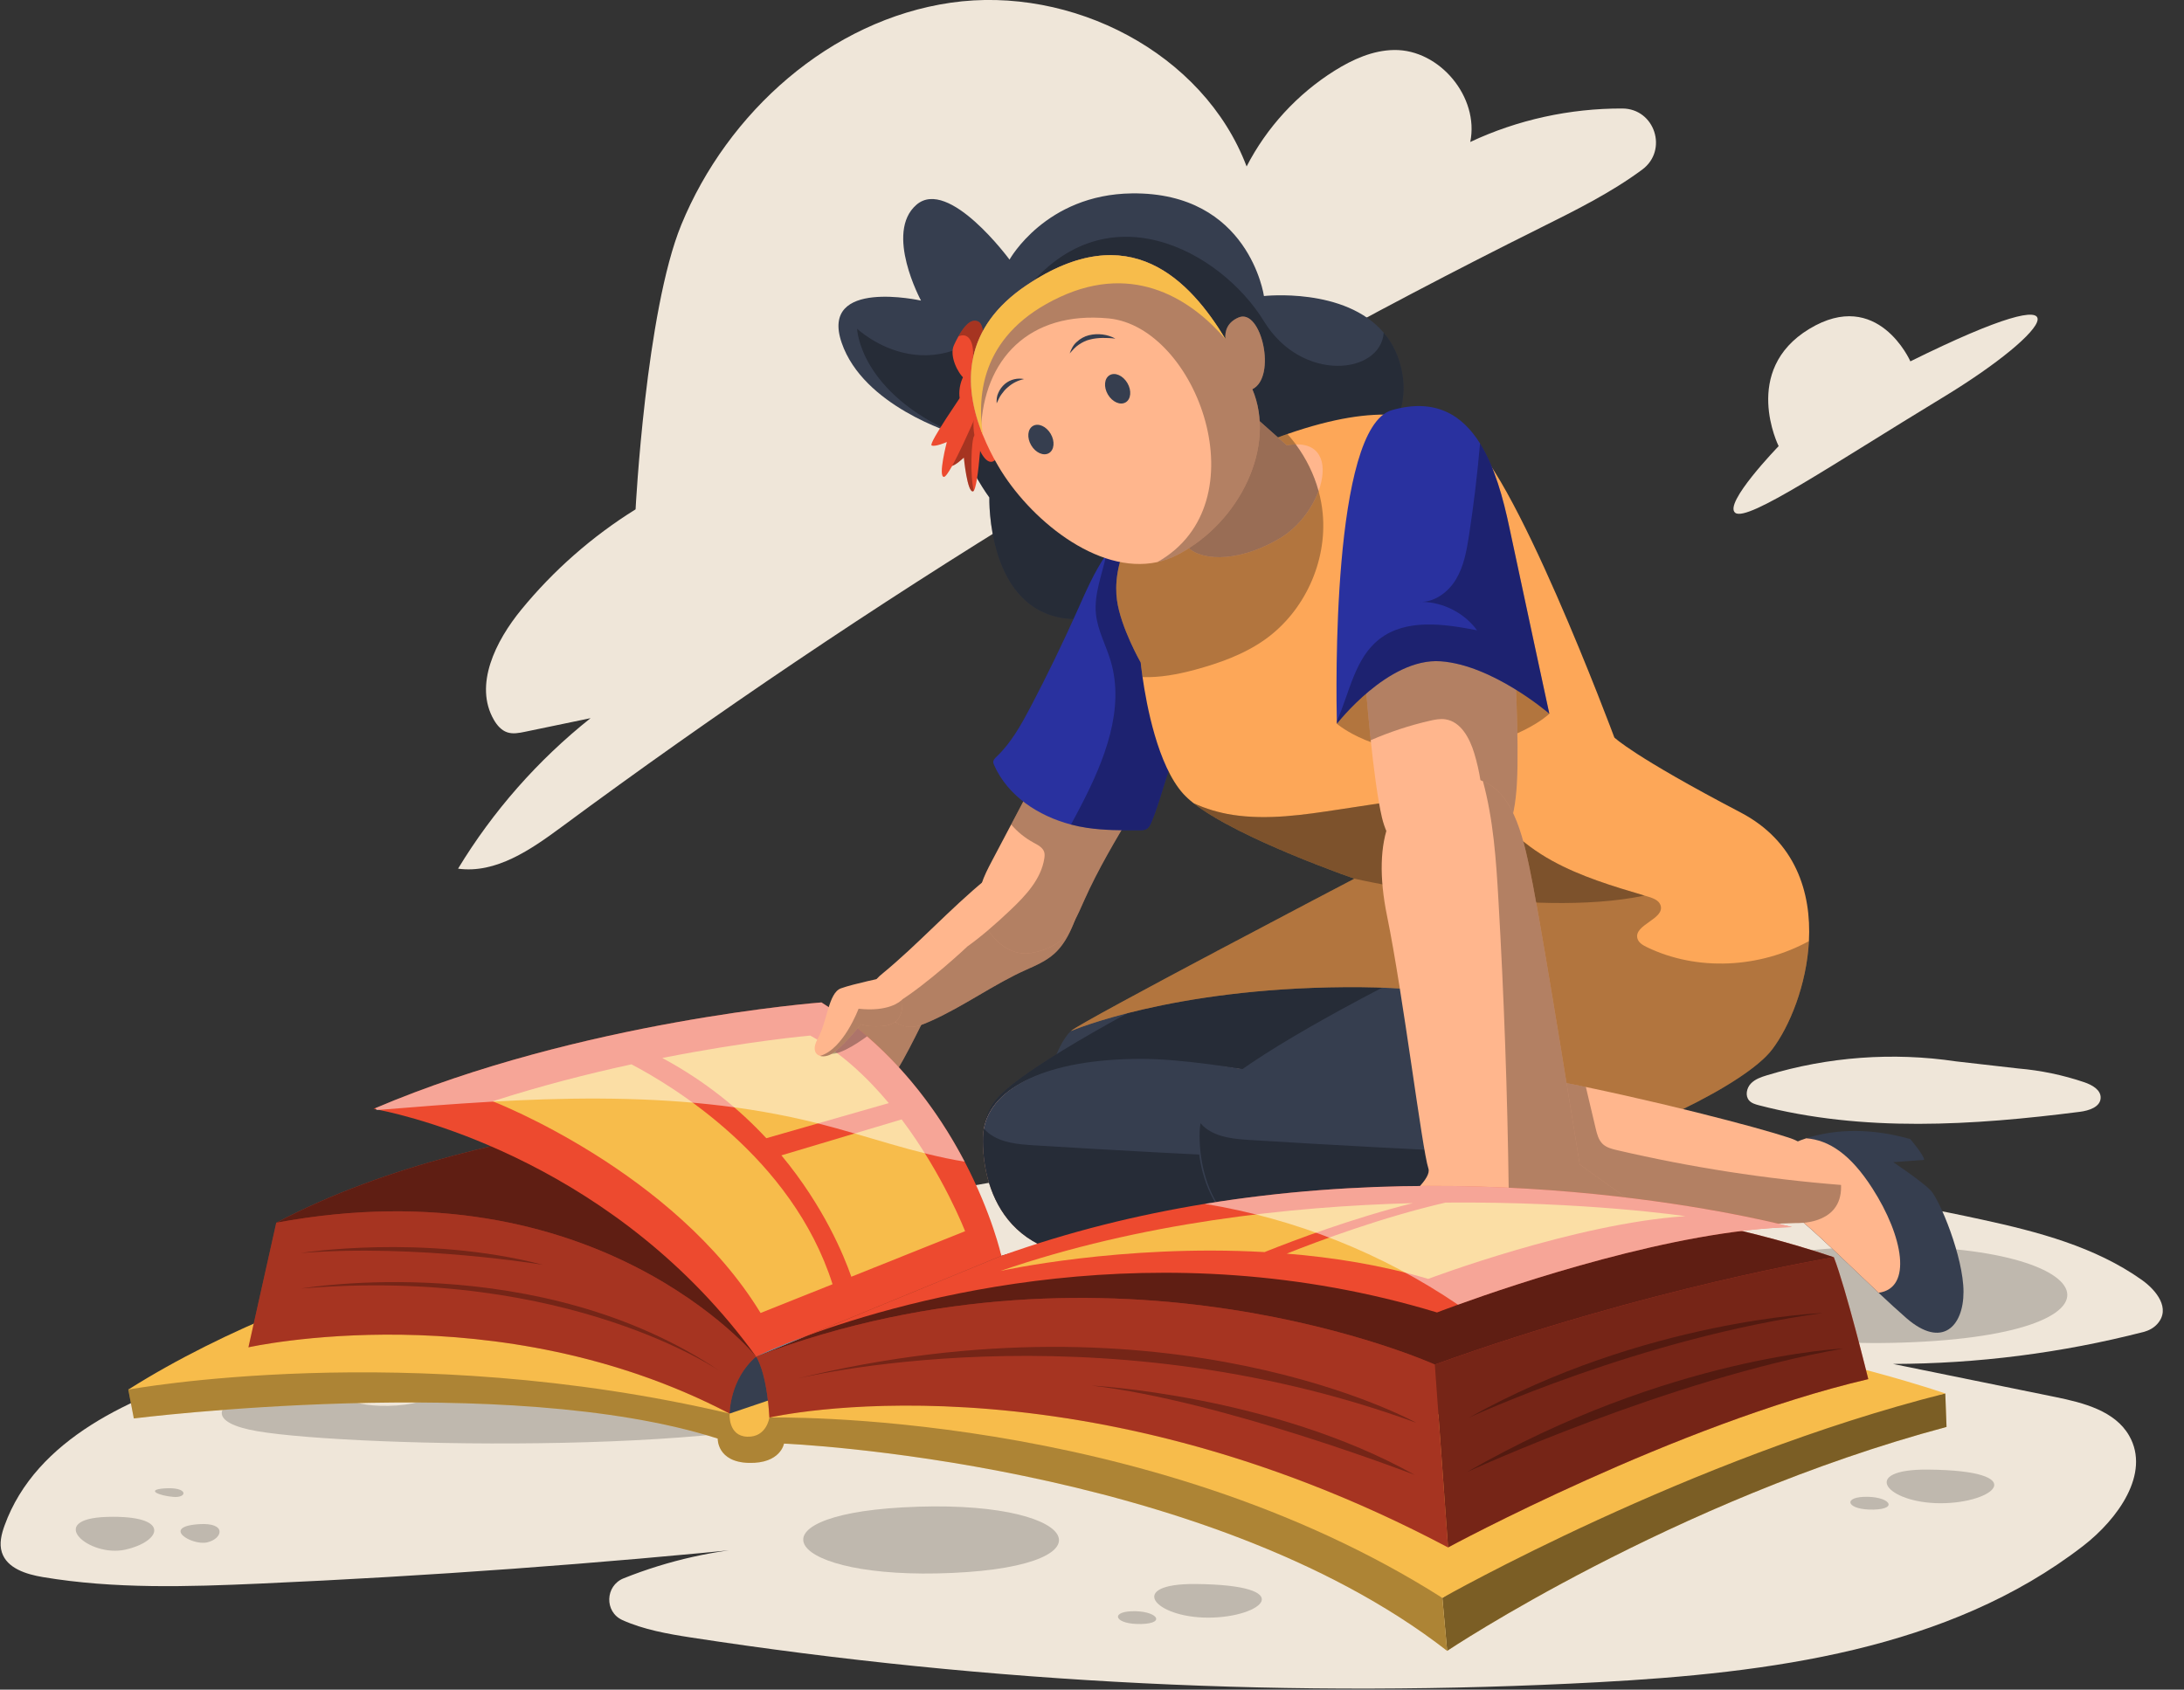 <svg width="367" height="284" viewBox="0 0 367 284" fill="none" xmlns="http://www.w3.org/2000/svg">
<rect x="0" y="0" width="367" height="284" fill="#333333" stroke="none"/>
<g clip-path="url(#clip0_1_4619)">
<path d="M298.885 74.988C298.885 74.988 289.484 84.691 291.607 86.207C293.73 87.724 307.982 78.02 326.479 66.8C344.976 55.581 352.253 45.271 321.021 60.736C321.021 60.736 315.562 48.303 304.04 55.278C292.517 62.252 298.885 74.988 298.885 74.988Z" fill="#EFE6D9"/>
<path d="M114.485 37.781C122.256 18.845 139.511 3.388 159.769 0.454C180.026 -2.479 202.244 8.832 209.481 27.978C212.854 21.416 218.024 15.789 224.278 11.873C227.303 9.98 230.695 8.453 234.262 8.403C241.933 8.295 248.6 16.348 247.063 23.864C255.02 20.119 263.822 18.211 272.614 18.237C278.078 18.253 280.351 25.253 275.961 28.507C270.727 32.386 264.682 35.385 258.819 38.305C201.217 66.996 146.125 100.726 94.38 138.984C89.213 142.805 83.34 146.876 76.973 146.007C82.822 136.348 90.4 127.738 99.239 120.71C95.56 121.474 91.881 122.238 88.201 123.003C87.214 123.208 86.169 123.41 85.215 123.082C84.236 122.746 83.517 121.901 82.998 121.006C79.595 115.139 83.29 107.735 87.586 102.487C93.01 95.861 99.531 90.134 106.803 85.611C106.803 85.611 108.523 52.307 114.485 37.781Z" fill="#EFE6D9"/>
<path d="M138.728 220.414C104.62 217.303 69.933 220.669 37.061 230.282C22.191 234.63 6.04 241.837 0.768 256.406C0.244 257.853 -0.156 259.447 0.311 260.914C1.17 263.613 4.413 264.612 7.207 265.08C19.234 267.098 31.522 266.712 43.706 266.171C72.054 264.913 100.367 262.849 128.599 259.985C120.445 260.446 112.37 262.251 104.789 265.289C101.68 266.535 101.54 270.935 104.594 272.309C108.118 273.895 112.175 274.628 116.035 275.221C166.468 282.977 217.704 285.502 268.655 282.743C297.246 281.195 327.385 277.36 350.041 259.851C355.839 255.371 361.421 247.69 357.791 241.326C355.398 237.131 350.101 235.775 345.368 234.81C336.278 232.958 327.188 231.105 318.098 229.253C332.285 229.221 346.468 227.411 360.208 223.874C361.081 223.649 361.902 223.212 362.506 222.542C364.847 219.948 362.335 216.848 359.9 215.122C352.036 209.545 342.449 207.039 333.029 204.988C302.001 198.234 270.234 195.262 238.488 194.532C202.044 193.695 164.983 195.904 130.525 207.8C130.82 212.187 135.29 215.826 139.646 215.225L138.728 220.414Z" fill="#EFE6D9"/>
<path d="M328.665 178.394C318.094 176.817 307.174 177.62 296.947 180.726C295.95 181.028 294.915 181.38 294.202 182.139C293.489 182.899 293.234 184.192 293.925 184.972C294.334 185.434 294.964 185.617 295.561 185.773C313.069 190.345 331.546 189.163 349.496 186.876C351.01 186.683 352.916 186.084 352.994 184.561C353.065 183.186 351.539 182.343 350.235 181.902C346.654 180.69 342.926 179.913 339.159 179.593L328.665 178.394Z" fill="#EFE6D9"/>
<path opacity="0.2" d="M93.838 225.745C43.114 228.561 27.225 237.813 43.262 240.561C59.305 243.31 130.201 244.691 144.715 235.52C159.23 226.355 115.834 224.518 93.838 225.745ZM66.639 236.237C59.003 236.747 54.35 234.112 63.991 233.18C75.602 232.06 74.282 235.728 66.639 236.237Z" fill="black"/>
<path opacity="0.2" d="M164.88 236.285C144.65 237.196 142.115 246.674 167.324 245.147C192.533 243.619 195.436 234.91 164.88 236.285Z" fill="black"/>
<g opacity="0.2">
<path d="M151.581 253.368C125.216 254.864 131.884 265.652 160.053 264.381C188.222 263.111 181.445 251.673 151.581 253.368Z" fill="black"/>
<path d="M309.436 209.739C271.491 211.892 281.087 227.419 321.63 225.59C362.173 223.761 352.418 207.3 309.436 209.739Z" fill="black"/>
<path d="M200.886 266.243C189.257 266.142 193.858 271.896 203.025 271.896C212.192 271.896 218.456 266.396 200.886 266.243Z" fill="black"/>
<path d="M18.023 254.962C7.45 255.26 14.967 261.837 21.078 260.462C27.19 259.087 28.87 254.656 18.023 254.962Z" fill="black"/>
<path d="M33.454 256.184C26.962 256.603 32.232 259.851 34.829 259.24C37.426 258.629 38.19 255.879 33.454 256.184Z" fill="black"/>
<path d="M27.598 250.175C24.434 250.412 26.681 251.397 29.126 251.601C31.57 251.804 31.672 249.869 27.598 250.175Z" fill="black"/>
<path d="M190.039 270.827C186.526 270.994 187.39 273.068 191.77 272.966C196.15 272.864 194.317 270.623 190.039 270.827Z" fill="black"/>
<path d="M323.963 247.013C312.334 246.912 316.935 252.666 326.102 252.666C335.269 252.666 341.533 247.165 323.963 247.013Z" fill="black"/>
<path d="M313.116 251.596C309.603 251.764 310.468 253.837 314.847 253.735C319.227 253.633 317.394 251.393 313.116 251.596Z" fill="black"/>
</g>
<path d="M155.36 171.123C155.36 171.123 150.483 181.259 149.431 181.546C148.379 181.833 139.678 174.087 139.678 174.087L140.443 168.35L147.136 165.003L155.36 171.123Z" fill="#FFB68D"/>
<path opacity="0.3" d="M155.36 171.123C155.36 171.123 150.483 181.259 149.431 181.546C148.379 181.833 139.678 174.087 139.678 174.087L140.443 168.35L147.136 165.003L155.36 171.123Z" fill="black"/>
<path d="M181.033 152.461C181.06 153.48 180.718 154.478 180.329 155.417C179.585 157.22 178.626 158.977 177.178 160.284C175.851 161.484 174.181 162.228 172.546 162.953C167.068 165.379 161.866 169.201 156.382 171.628C155.242 172.137 154.049 172.653 152.802 172.6C150.147 172.492 148.303 169.945 147.211 167.525C146.936 166.908 146.674 166.224 146.802 165.56C146.956 164.763 147.626 164.186 148.257 163.67C148.277 163.656 148.29 163.643 148.31 163.623C154.149 158.829 159.734 152.668 165.58 147.882C166.995 146.722 168.59 145.495 170.42 145.582L173.538 145.763C174.074 145.864 174.543 146.018 174.972 146.212C176.025 146.675 176.876 147.345 178.023 148.009C179.639 148.954 180.973 150.59 181.033 152.461Z" fill="#FFB68D"/>
<path opacity="0.3" d="M181.032 152.461C181.059 153.48 180.717 154.479 180.328 155.417C179.584 157.221 178.625 158.977 177.177 160.284C175.85 161.484 174.181 162.228 172.545 162.953C167.068 165.379 161.865 169.201 156.381 171.628C155.241 172.137 154.048 172.653 152.801 172.6C150.911 172.526 149.436 171.212 148.35 169.59C149.302 169.281 150.153 168.913 150.83 168.49C156.019 165.265 162.522 159.124 162.522 159.124H162.509C165.076 157.281 167.476 155.156 169.776 152.977C171.854 151.013 173.953 148.827 174.972 146.212C176.024 146.675 176.876 147.345 178.022 148.009C179.638 148.954 180.972 150.59 181.032 152.461Z" fill="black"/>
<path d="M271.146 181.853C271.146 186.479 260.919 192.001 256.695 196.151C248.141 198.471 239.432 199.979 231.796 199.979C207.44 199.979 192.53 203.338 182.239 194.522C171.948 185.7 178.036 174.986 179.926 173.31C179.926 173.31 179.933 173.31 179.94 173.304C180.449 173.089 204.51 159.332 233.526 159.124C263.004 158.909 271.146 173.037 271.146 181.853Z" fill="#363E4F"/>
<path d="M196.38 166.631C196.38 166.631 171.978 179.067 167.285 184.932C162.593 190.798 166.347 200.888 175.028 204.407C183.71 207.927 221.955 194.787 221.955 194.787C221.955 194.787 248.35 169.729 238.261 159.405C228.172 149.081 196.38 166.631 196.38 166.631Z" fill="#363E4F"/>
<path opacity="0.3" d="M196.38 166.631C196.38 166.631 171.978 179.067 167.285 184.932C162.593 190.798 166.347 200.888 175.028 204.407C183.71 207.927 221.955 194.787 221.955 194.787C221.955 194.787 248.35 169.729 238.261 159.405C228.172 149.081 196.38 166.631 196.38 166.631Z" fill="black"/>
<path d="M293.544 218.024C293.544 223.864 289.91 227.625 283.944 222.436C282.522 221.195 280.927 219.734 279.278 218.179C273.988 213.211 268.068 207.325 265.005 205.052C260.982 202.069 259.554 195.713 262.926 194.158C262.926 194.158 264.381 193.105 267.123 192.214C270.777 191.027 276.73 190.115 284.594 192.341C284.594 192.341 286.927 195.063 286.927 195.84L281.738 196.229C281.738 196.229 286.404 199.347 287.966 200.902C289.522 202.457 293.544 212.185 293.544 218.024Z" fill="#363E4F"/>
<path d="M279.291 218.179C279.284 218.179 279.284 218.179 279.278 218.179C273.988 213.211 268.068 207.325 265.005 205.052C260.982 202.069 259.554 195.713 262.926 194.158C262.926 194.158 264.381 193.105 267.123 192.213C270.951 192.522 274.551 194.888 278.238 200.641C283.414 208.706 284.99 217.387 279.291 218.179Z" fill="#FFB68D"/>
<path d="M272.965 200.056C272.979 200.344 272.972 200.646 272.952 200.961C272.556 206.841 265.504 206.452 265.504 206.452C265.504 206.452 236.019 207.404 211.971 208.999C203.276 209.569 195.298 210.233 189.673 210.957C168.515 213.699 164.989 199.004 165.183 191.166C165.197 190.657 165.243 190.161 165.337 189.678C166.638 182.692 175.937 178.234 191.638 178.234C198.308 178.234 207.258 179.367 216.624 180.99C216.644 180.99 216.657 180.996 216.678 180.996C221.122 181.774 225.654 182.659 230.086 183.591C247.818 187.312 263.821 191.743 265.309 192.541C268.085 194.022 272.798 194.981 272.965 200.056Z" fill="#FFB68D"/>
<path opacity="0.3" d="M272.965 200.056C272.979 200.344 272.972 200.646 272.952 200.961C272.556 206.841 265.504 206.452 265.504 206.452C265.504 206.452 236.019 207.404 211.971 208.999C203.276 209.569 195.298 210.233 189.673 210.957C168.515 213.699 164.989 199.003 165.183 191.166C165.197 190.657 165.243 190.161 165.337 189.678C165.585 189.986 165.874 190.268 166.189 190.509C168.307 192.118 171.13 192.346 173.778 192.507C187.635 193.365 201.493 194.103 215.363 194.719C216.202 194.76 217.147 194.76 217.743 194.163C218.407 193.499 218.32 192.42 218.186 191.495C217.683 187.995 217.18 184.496 216.678 180.996C221.122 181.774 225.654 182.659 230.086 183.591C230.629 185.91 231.179 188.223 231.728 190.536C231.956 191.495 232.211 192.507 232.922 193.178C233.565 193.781 234.464 194.009 235.328 194.21C247.704 197.093 260.295 199.05 272.965 200.056Z" fill="black"/>
<path d="M212.749 207.967C212.494 208.316 212.233 208.664 211.971 208.999C203.276 209.569 195.298 210.233 189.673 210.957C168.515 213.699 164.989 199.004 165.183 191.166C165.197 190.657 165.243 190.161 165.337 189.678C166.638 182.692 176.062 177.978 191.763 177.978C198.433 177.978 207.258 179.367 216.624 180.99C216.651 181.043 216.678 181.097 216.698 181.151C219.386 186.789 221.216 196.322 212.749 207.967Z" fill="#363E4F"/>
<path opacity="0.3" d="M212.749 207.967C212.494 208.315 212.233 208.664 211.971 208.999C203.276 209.569 195.298 210.233 189.673 210.957C168.515 213.699 164.989 199.003 165.183 191.166C165.197 190.657 165.243 190.161 165.337 189.678C165.585 189.986 165.874 190.268 166.189 190.509C168.307 192.118 171.13 192.346 173.778 192.507C187.635 193.365 201.493 194.103 215.363 194.719C216.202 194.76 217.147 194.76 217.743 194.163C218.407 193.499 218.32 192.42 218.186 191.495C217.69 188.042 217.194 184.596 216.698 181.15C219.386 186.788 221.216 196.322 212.749 207.967Z" fill="black"/>
<path d="M232.784 165.743C232.784 165.743 208.382 178.179 203.69 184.045C198.997 189.911 202.751 200 211.433 203.519C220.114 207.039 258.36 193.899 258.36 193.899C258.36 193.899 274.549 175.128 264.46 164.805C254.371 154.481 232.784 165.743 232.784 165.743Z" fill="#363E4F"/>
<path d="M160.889 73.058C160.898 73.055 160.923 73.067 160.936 73.073C162.681 78.829 166.249 83.615 166.249 83.615C166.249 83.615 165.71 102.699 179.509 104.007C193.318 105.311 196.432 88.446 205.075 89.165C213.722 89.894 238.254 78.464 235.672 62.942C235.186 60.01 234.048 57.71 232.521 55.923C226.004 48.223 212.394 49.757 212.394 49.757C212.394 49.757 209.91 32.279 190.212 32.505C175.695 32.677 169.642 43.637 169.642 43.637C169.642 43.637 159.426 29.744 154.004 34.413C148.577 39.095 154.768 50.525 154.768 50.525C154.768 50.525 137.679 46.692 141.437 57.621C145.071 68.216 159.975 72.785 160.889 73.058Z" fill="#363E4F"/>
<path opacity="0.3" d="M160.888 73.058C160.897 73.055 160.923 73.067 160.936 73.073C162.68 78.829 166.249 83.615 166.249 83.615C166.249 83.615 165.709 102.699 179.509 104.007C193.317 105.311 196.431 88.446 205.075 89.165C213.722 89.894 238.253 78.464 235.672 62.942C235.186 60.01 234.048 57.71 232.52 55.923C231.991 62.946 218.747 64.387 212.394 53.998C205.21 42.251 185.458 31.124 171.614 49.721C157.772 68.327 144.027 55.247 144.027 55.247C144.027 55.247 144.365 65.999 160.888 73.058Z" fill="black"/>
<path d="M190.478 136.143C187.515 141.09 184.538 146.058 182.192 151.327C181.341 153.245 179.879 156.657 178.297 158.032C176.882 159.265 174.496 160.13 172.619 160.244C169.944 160.412 167.557 158.675 166.062 156.329C165.324 155.189 164.802 153.909 164.553 152.628C164.031 149.899 165.371 147.198 166.665 144.744C167.751 142.693 168.831 140.634 169.917 138.583C171.419 135.727 172.927 132.878 174.429 130.022L178.357 131.336C182.775 131.584 187.093 133.293 190.478 136.143Z" fill="#FFB68D"/>
<path opacity="0.3" d="M190.479 136.143C187.516 141.09 184.539 146.058 182.193 151.327C181.341 153.245 179.88 156.657 178.298 158.032C176.883 159.265 174.496 160.13 172.619 160.244C169.944 160.412 167.558 158.675 166.062 156.329C167.336 155.249 168.57 154.123 169.777 152.977C172.344 150.55 174.952 147.774 175.488 144.281C175.542 143.926 175.569 143.557 175.468 143.215C175.227 142.431 174.396 142.022 173.678 141.633C172.25 140.856 170.963 139.817 169.917 138.583C171.419 135.727 172.928 132.878 174.429 130.022L178.358 131.336C182.776 131.584 187.093 133.293 190.479 136.143Z" fill="black"/>
<path d="M205.1 107.892C204.356 112.712 202.432 117.271 200.192 121.595C199.066 123.78 197.846 125.926 196.921 128.205C195.58 131.497 194.863 135.023 193.448 138.288C193.28 138.677 193.086 139.072 192.737 139.307C192.375 139.548 191.899 139.555 191.464 139.562C188.514 139.569 185.551 139.575 182.634 139.14C181.743 139.005 180.844 138.824 179.966 138.59C174.462 137.142 169.353 133.783 167.067 128.634C166.98 128.433 166.893 128.219 166.913 128.004C166.947 127.682 167.201 127.434 167.436 127.213C169.923 124.853 171.619 121.789 173.215 118.752C175.957 113.523 178.531 108.213 180.945 102.83C182.426 99.518 183.854 96.146 185.919 93.169C185.993 93.055 186.073 92.948 186.154 92.834C188.346 89.77 191.356 87.142 194.99 86.157L198.925 89.107C201.433 88.926 203.135 91.594 203.933 93.981C205.415 98.439 205.824 103.252 205.1 107.892Z" fill="#29319F"/>
<path opacity="0.3" d="M205.101 107.892C204.356 112.712 202.432 117.271 200.193 121.595C199.067 123.78 197.847 125.926 196.922 128.205C195.581 131.497 194.863 135.023 193.449 138.288C193.281 138.677 193.087 139.072 192.738 139.307C192.376 139.548 191.9 139.555 191.464 139.562C188.515 139.569 185.551 139.575 182.635 139.14C181.743 139.005 180.845 138.824 179.967 138.59C180.563 137.497 181.147 136.398 181.717 135.291C185.598 127.783 189.051 119.168 186.631 111.069C185.846 108.435 184.452 105.954 184.164 103.219C183.815 99.82 185.216 96.535 185.92 93.169C185.994 93.055 186.074 92.948 186.155 92.834C188.347 89.77 191.357 87.142 194.991 86.157L198.926 89.107C201.433 88.926 203.136 91.594 203.934 93.981C205.416 98.439 205.825 103.252 205.101 107.892Z" fill="black"/>
<path d="M303.972 158.186C303.59 165.534 300.707 172.6 297.738 176.461C293.413 182.079 275.426 191.07 256.695 196.151C260.919 192.002 262.574 186.9 262.574 182.274C262.574 173.458 255.475 165.708 225.997 165.923C196.981 166.13 180.449 173.089 179.939 173.304C181.998 171.534 227.599 147.687 227.599 147.687C227.599 147.687 208.144 140.97 200.561 134.996C199.878 134.46 199.294 133.924 198.825 133.408C194.541 128.641 192.657 118.484 191.993 113.805C191.772 112.296 191.685 111.358 191.685 111.358C191.685 111.358 188.326 105.478 187.696 100.859C187.066 96.24 188.226 85.118 205.965 77.126C209.793 75.397 213.225 74.029 216.329 72.95H216.336C232.091 67.499 239.204 69.805 245.868 73.137C253.846 77.126 271.276 123.961 271.276 123.961C271.276 123.961 274.427 127.106 292.488 136.558C301.706 141.385 304.408 149.96 303.972 158.186Z" fill="#FDA758"/>
<path opacity="0.3" d="M212.562 107.496C209.042 109.997 204.886 111.471 200.709 112.598C197.913 113.349 194.883 113.912 191.994 113.805C191.772 112.296 191.685 111.357 191.685 111.357C191.685 111.357 188.326 105.478 187.696 100.859C187.066 96.24 188.226 85.118 205.965 77.126C209.793 75.397 213.226 74.029 216.33 72.95H216.336C219.635 76.644 221.8 81.363 222.269 86.297C223.034 94.396 219.199 102.783 212.562 107.496Z" fill="black"/>
<path opacity="0.3" d="M303.972 158.186C303.59 165.533 300.707 172.6 297.738 176.461C293.413 182.079 275.426 191.07 256.695 196.151C260.919 192.001 262.574 186.9 262.574 182.274C262.574 173.458 255.475 165.708 225.997 165.922C196.981 166.13 180.449 173.089 179.939 173.304C181.998 171.534 227.599 147.687 227.599 147.687C227.599 147.687 208.144 140.97 200.561 134.996C202.633 135.955 204.872 136.612 207.118 136.961C213.004 137.866 219.004 136.974 224.891 136.076C232.942 134.855 240.987 133.629 249.039 132.408C251.204 137.758 255.743 141.868 260.791 144.664C265.652 147.345 271.015 148.954 276.345 150.53C276.553 150.597 276.76 150.657 276.968 150.717C277.806 150.972 278.765 151.327 279.04 152.159C279.811 154.499 274.454 155.41 275.165 157.777C275.373 158.467 276.077 158.876 276.727 159.191C285.241 163.314 295.713 162.711 303.972 158.186Z" fill="black"/>
<path opacity="0.3" d="M276.345 150.53C257.285 154.525 227.599 147.687 227.599 147.687C227.599 147.687 208.144 140.97 200.562 134.996C202.633 135.955 204.872 136.612 207.118 136.961C213.004 137.866 219.005 136.974 224.891 136.076C232.942 134.855 240.987 133.629 249.039 132.408C251.204 137.758 255.743 141.868 260.791 144.664C265.652 147.345 271.015 148.954 276.345 150.53Z" fill="black"/>
<path d="M221.573 82.523C220.46 85.54 218.107 88.684 215.076 90.474C207.528 94.932 201.065 94.141 199.275 91.574C197.492 88.999 199.168 86.002 199.168 86.002L195.97 83.2L193.637 81.155L194.998 79.298L205.322 65.146L214.741 73.519L216.236 74.847C216.779 74.753 217.282 74.699 217.745 74.693C222.283 74.585 223.074 78.434 221.573 82.523Z" fill="#FFB68D"/>
<path opacity="0.4" d="M221.572 82.523C220.459 85.54 218.106 88.684 215.076 90.474C207.527 94.932 201.064 94.141 199.274 91.574C197.491 88.999 199.167 86.002 199.167 86.002L195.969 83.2C196.579 82.691 196.07 81.236 194.997 79.298L205.321 65.146L214.741 73.519L216.236 74.847C216.779 74.753 217.282 74.699 217.744 74.693C219.487 77.046 220.801 79.707 221.572 82.523Z" fill="black"/>
<path d="M164.725 62.716C164.725 62.716 166.137 55.043 164.448 54.083C163.164 53.358 161.914 54.96 161.034 56.565C160.745 57.079 160.5 57.588 160.298 58.023C159.483 59.826 160.969 62.743 162.023 63.605L163.452 63.13L164.725 62.716Z" fill="#ED4A2F"/>
<path opacity="0.3" d="M163.452 63.13L164.726 62.716C164.726 62.716 166.138 55.043 164.448 54.083C163.164 53.358 161.915 54.96 161.034 56.565C162.517 55.84 163.719 57.069 163.496 60.168C163.422 61.178 163.414 62.176 163.452 63.13Z" fill="black"/>
<path d="M165.118 69.615C165.118 69.615 164.488 82.32 163.513 82.589C162.538 82.858 161.965 76.91 161.965 76.91C161.965 76.91 160.4 78.418 159.759 78.326C159.118 78.235 161.749 68.096 161.749 68.096L165.118 69.615Z" fill="#ED4A2F"/>
<path opacity="0.3" d="M161.75 68.094C161.75 68.094 159.114 78.232 159.757 78.327C160.4 78.422 161.965 76.913 161.965 76.913C161.965 76.913 162.541 82.855 163.514 82.586C163.555 82.575 163.599 82.536 163.64 82.478C163.002 80.194 163.19 73.9 163.718 73.223C164.193 72.609 164.137 72.773 164.973 72.142C165.067 70.65 165.12 69.618 165.12 69.618L161.75 68.094Z" fill="black"/>
<path d="M164.575 68.529C164.575 68.529 159.613 80.242 158.605 80.159C157.597 80.076 159.105 74.294 159.105 74.294C159.105 74.294 157.117 75.172 156.546 74.865C155.976 74.559 161.934 65.944 161.934 65.944L164.575 68.529Z" fill="#ED4A2F"/>
<path d="M165.63 69.047C164.606 71 161.416 69.161 161.22 66.575C161.025 63.989 162.634 60.811 164.887 61.91C167.14 63.009 166.935 66.559 165.63 69.047Z" fill="#ED4A2F"/>
<path d="M167.943 76.176C169.296 73.031 167.51 67.794 165.984 65.846C165.192 64.825 164.328 66.35 163.886 68.46C163.529 70.147 163.441 72.201 163.865 73.631C164.637 76.224 165.928 78.336 167.121 77.404C167.399 77.184 167.68 76.785 167.943 76.176Z" fill="#ED4A2F"/>
<path opacity="0.3" d="M167.943 76.176C169.297 73.031 167.511 67.794 165.984 65.846C165.192 64.825 164.328 66.35 163.887 68.46C164.438 68.84 165.544 69.681 166.786 72.657C167.659 74.748 167.486 76.342 167.121 77.404C167.399 77.184 167.68 76.785 167.943 76.176Z" fill="black"/>
<path d="M164.838 72.3C164.945 72.588 165.057 72.863 165.173 73.147C165.889 74.907 166.749 76.656 167.737 78.325C172.856 87.093 184.325 96.681 194.48 94.477C195.66 94.218 196.827 93.807 197.965 93.205C208.434 87.698 214.49 74.954 210.447 65.418C214.604 63.37 211.935 51.763 208.148 53.357C206.24 54.16 205.817 55.636 205.908 56.963C199.942 47.106 189.822 36.289 172.487 47.951C162.255 54.838 161.697 63.917 164.838 72.3Z" fill="#FFB68D"/>
<path opacity="0.3" d="M164.838 72.3C165.26 60.432 172.896 52.212 186.312 53.522C201.131 54.969 212.061 84.591 194.48 94.477C195.66 94.218 196.827 93.807 197.965 93.205C208.434 87.698 214.49 74.954 210.447 65.418C214.604 63.37 211.935 51.763 208.148 53.357C206.24 54.16 205.817 55.636 205.908 56.963C199.942 47.106 189.822 36.289 172.487 47.951C162.255 54.838 161.697 63.917 164.838 72.3Z" fill="black"/>
<path d="M165.176 73.142C164.09 66.014 165.122 55.948 178.133 49.912C190.845 44.017 200.462 50.601 205.952 57.031C199.988 47.168 189.864 36.257 172.493 47.952C161.908 55.077 161.676 64.53 165.176 73.142Z" fill="#F7BC4B"/>
<path d="M189.152 67.629C190.056 67.097 190.188 65.643 189.446 64.382C188.703 63.12 187.368 62.529 186.464 63.061C185.559 63.593 185.428 65.047 186.17 66.309C186.912 67.57 188.247 68.162 189.152 67.629Z" fill="#363E4F"/>
<path d="M176.261 76.162C177.166 75.63 177.297 74.176 176.555 72.914C175.813 71.653 174.478 71.061 173.573 71.594C172.669 72.126 172.537 73.58 173.28 74.841C174.022 76.103 175.357 76.694 176.261 76.162Z" fill="#363E4F"/>
<path d="M187.436 56.913C186.116 56.197 184.507 55.976 182.984 56.346C182.223 56.532 181.507 56.935 180.94 57.468C180.34 57.981 179.995 58.708 179.751 59.403C180.252 58.84 180.717 58.295 181.306 57.916C181.881 57.532 182.495 57.215 183.172 57.064C183.839 56.887 184.539 56.819 185.252 56.801C185.964 56.798 186.693 56.822 187.436 56.913Z" fill="#363E4F"/>
<path d="M172.088 63.713C171.022 63.502 169.808 63.734 168.865 64.531C168.394 64.932 168.015 65.451 167.766 66.016C167.488 66.573 167.444 67.213 167.481 67.799C167.731 67.25 167.949 66.738 168.274 66.293C168.591 65.852 168.93 65.433 169.353 65.09C170.172 64.375 171.03 63.948 172.088 63.713Z" fill="#363E4F"/>
<path d="M329.948 217.136C329.948 222.976 326.315 226.737 320.348 221.548C318.927 220.307 317.331 218.846 315.682 217.291C310.392 212.323 304.473 206.437 301.409 204.164C297.386 201.181 295.958 194.825 299.331 193.27C299.331 193.27 300.785 192.217 303.527 191.326C307.181 190.139 313.134 189.227 320.998 191.453C320.998 191.453 323.331 194.175 323.331 194.953L318.142 195.341C318.142 195.341 322.808 198.459 324.37 200.014C325.926 201.569 329.948 211.297 329.948 217.136Z" fill="#363E4F"/>
<path d="M315.696 217.291C315.69 217.291 315.69 217.291 315.683 217.291C310.393 212.323 304.474 206.437 301.41 204.164C297.387 201.181 295.959 194.825 299.332 193.27C299.332 193.27 300.786 192.217 303.528 191.326C307.356 191.634 310.956 194.001 314.644 199.753C319.819 207.818 321.395 216.5 315.696 217.291Z" fill="#FFB68D"/>
<path d="M309.37 199.168C309.383 199.456 309.376 199.758 309.356 200.073C308.961 205.953 301.908 205.564 301.908 205.564C301.908 205.564 272.423 206.516 248.376 208.111C239.68 208.681 231.702 209.345 226.078 210.069C204.919 212.811 201.393 198.115 201.587 190.278C201.601 189.769 201.648 189.273 201.742 188.79C203.042 181.804 212.341 177.346 228.042 177.346C234.713 177.346 243.663 178.479 253.028 180.101C253.048 180.101 253.062 180.108 253.082 180.108C257.527 180.886 262.059 181.771 266.49 182.703C284.222 186.423 300.225 190.855 301.714 191.653C304.489 193.134 309.202 194.093 309.37 199.168Z" fill="#FFB68D"/>
<path opacity="0.3" d="M309.37 199.168C309.383 199.456 309.376 199.758 309.356 200.073C308.961 205.953 301.908 205.564 301.908 205.564C301.908 205.564 272.423 206.516 248.376 208.111C239.68 208.681 231.702 209.345 226.078 210.069C204.919 212.811 201.393 198.116 201.587 190.279C201.601 189.769 201.648 189.273 201.742 188.79C201.99 189.099 202.278 189.38 202.593 189.622C204.712 191.231 207.534 191.458 210.182 191.619C224.04 192.477 237.897 193.215 251.768 193.832C252.606 193.872 253.551 193.872 254.148 193.275C254.811 192.612 254.724 191.532 254.59 190.607C254.087 187.107 253.585 183.608 253.082 180.108C257.527 180.886 262.059 181.771 266.49 182.703C267.033 185.022 267.583 187.335 268.133 189.648C268.36 190.607 268.615 191.619 269.326 192.29C269.969 192.893 270.868 193.121 271.733 193.322C284.108 196.205 296.699 198.163 309.37 199.168Z" fill="black"/>
<path d="M249.153 207.079C248.899 207.428 248.637 207.776 248.376 208.112C239.68 208.681 231.703 209.345 226.078 210.069C204.92 212.811 201.127 198.229 201.321 190.392C201.335 189.883 201.508 189.049 201.602 188.566C202.903 181.58 212.358 176.828 228.059 176.828C234.729 176.828 243.663 178.479 253.028 180.102C253.055 180.155 253.082 180.209 253.102 180.263C255.79 185.901 257.621 195.434 249.153 207.079Z" fill="#363E4F"/>
<path opacity="0.3" d="M249.153 207.079C248.898 207.428 248.637 207.776 248.376 208.111C239.68 208.681 231.702 209.345 226.078 210.069C204.919 212.811 201.393 198.116 201.587 190.279C201.601 189.769 201.648 189.273 201.742 188.79C201.99 189.099 202.278 189.38 202.593 189.622C204.712 191.231 207.534 191.458 210.182 191.619C224.04 192.477 237.897 193.215 251.768 193.832C252.606 193.872 253.551 193.872 254.148 193.275C254.811 192.612 254.724 191.532 254.59 190.607C254.094 187.154 253.598 183.709 253.102 180.263C255.79 185.901 257.621 195.434 249.153 207.079Z" fill="black"/>
<path opacity="0.3" d="M224.657 121.648C224.657 121.648 231.218 127.403 243.162 126.226C255.106 125.048 260.358 119.968 260.358 119.968C260.358 119.968 254.938 107.889 242.489 108.73C230.04 109.571 224.657 121.648 224.657 121.648Z" fill="black"/>
<path d="M254.899 131.731C254.516 138.355 252.941 142.76 248.174 145.26C247.658 145.535 247.095 145.783 246.498 146.011C240.411 148.317 233.901 144.536 232.219 137.396C231.494 134.306 230.844 129.204 230.335 124.417C229.678 118.149 229.275 112.41 229.275 112.41C244.4 99.176 254.476 110.52 254.476 110.52C254.476 110.52 255.321 124.377 254.899 131.731Z" fill="#FFB68D"/>
<path opacity="0.3" d="M254.899 131.731C254.516 138.355 252.941 142.76 248.174 145.26C249.689 139.146 249.562 132.63 247.732 126.603C246.968 124.082 245.493 121.293 242.885 120.904C241.986 120.77 241.075 120.958 240.183 121.166C236.811 121.943 233.506 123.036 230.335 124.417C229.678 118.149 229.275 112.41 229.275 112.41C244.4 99.176 254.476 110.52 254.476 110.52C254.476 110.52 255.321 124.377 254.899 131.731Z" fill="black"/>
<path d="M260.348 119.959C260.06 119.711 250.768 111.773 242.086 111.15C233.271 110.52 224.656 121.648 224.656 121.648C224.656 121.648 224.649 121.508 224.642 121.239C224.535 116.5 223.737 71.844 233.901 68.934C241.161 66.862 245.7 69.725 248.703 74.532C251.171 78.487 252.598 83.75 253.638 88.678C255.93 99.511 260.288 119.651 260.348 119.959Z" fill="#29319F"/>
<path opacity="0.3" d="M238.346 101.161C238.567 101.154 238.788 101.154 239.009 101.161C238.788 101.181 238.567 101.174 238.346 101.161Z" fill="black"/>
<path opacity="0.3" d="M260.349 119.959C260.06 119.711 250.769 111.773 242.087 111.15C233.271 110.52 224.656 121.648 224.656 121.648C224.656 121.648 224.649 121.508 224.643 121.239C226.795 116.392 227.639 110.68 231.769 107.442C236.247 103.936 242.623 104.855 248.201 105.941C246.096 103.051 242.583 101.241 239.01 101.161C241.322 101.04 243.434 99.418 244.654 97.393C245.988 95.187 246.451 92.573 246.847 90.025C247.638 84.883 248.261 79.714 248.704 74.532C251.171 78.487 252.599 83.75 253.638 88.678C255.931 99.511 260.288 119.651 260.349 119.959Z" fill="black"/>
<path d="M281.42 212.697C279.724 212.697 271.659 209.573 271.659 209.573L270.15 209.855C270.15 209.855 275.078 215.332 275.078 217.598C275.078 219.864 271.123 222.029 269.138 220.99C267.16 219.958 262.273 212.791 261.898 212.791C261.516 212.791 259.632 213.642 259.632 213.642C259.632 213.642 261.12 223.913 260.745 225.234C260.369 226.554 257.258 227.312 254.617 226.937C251.976 226.554 251.976 215.714 250.936 215.332C249.897 214.956 248.838 215.633 248.838 215.633C248.838 215.633 247.94 223.538 246.317 225.515C244.702 227.493 240.391 229.29 239.13 224.798C238.071 220.997 240.739 212.811 240.485 210.833C240.445 210.471 240.304 210.317 240.029 210.424C238.232 211.142 226.198 217.43 226.017 212.938C225.836 208.447 241.108 199.644 240.029 196.406C238.956 193.175 235.785 167.169 233.09 154.003C230.388 140.836 233.76 132.556 242.369 130.873C245.171 130.324 247.397 130.531 249.193 131.309C254.604 133.629 256.099 141.11 257.587 148.726C259.571 158.863 265.458 195.716 265.458 195.716C265.458 195.716 279.06 205.624 282.365 207.414C285.664 209.204 283.116 212.697 281.42 212.697Z" fill="#FFB68D"/>
<path opacity="0.3" d="M281.42 212.697C279.724 212.697 271.659 209.573 271.659 209.573L270.151 209.855C270.151 209.855 275.078 215.332 275.078 217.598C275.078 219.864 271.123 222.029 269.138 220.99C267.161 219.958 262.273 212.791 261.898 212.791C261.516 212.791 259.632 213.642 259.632 213.642C259.632 213.642 261.12 223.913 260.745 225.234C260.369 226.554 257.259 227.312 254.617 226.937C251.976 226.554 251.976 215.714 250.937 215.332C249.897 214.956 248.838 215.633 248.838 215.633C248.838 215.633 247.94 223.538 246.317 225.515C244.702 227.493 240.391 229.29 239.131 224.798C238.071 220.997 240.74 212.811 240.485 210.833C244.226 208.856 247.96 206.858 251.325 204.31C252.123 203.707 252.928 203.03 253.283 202.098C253.545 201.421 253.538 200.677 253.524 199.946C253.31 183.708 252.733 167.471 251.795 151.254C251.413 144.55 250.95 137.779 249.194 131.309C254.604 133.629 256.099 141.11 257.587 148.726C259.572 158.863 265.458 195.716 265.458 195.716C265.458 195.716 279.06 205.624 282.366 207.414C285.664 209.204 283.116 212.697 281.42 212.697Z" fill="black"/>
<path d="M243.18 277.479C243.18 277.479 281.111 252.143 327.096 239.841L326.888 234.218C326.888 234.218 281.351 241.608 242.372 268.579L243.18 277.479Z" fill="#F7BC4B"/>
<path opacity="0.5" d="M243.18 277.479C243.18 277.479 281.111 252.143 327.096 239.841L326.888 234.218C326.888 234.218 281.351 241.608 242.372 268.579L243.18 277.479Z" fill="black"/>
<path d="M21.558 233.567L22.488 238.414C22.488 238.414 85.362 230.519 120.605 241.797C120.605 241.797 120.464 245.744 125.821 245.885C131.178 246.026 131.742 242.643 131.742 242.643C131.742 242.643 202.143 245.54 243.179 277.48L242.372 268.579C242.372 268.579 219.322 241.565 128.757 233.278C128.757 233.278 61.157 216.098 21.558 233.567Z" fill="#F7BC4B"/>
<path opacity="0.3" d="M21.558 233.567L22.488 238.414C22.488 238.414 85.362 230.519 120.605 241.797C120.605 241.797 120.464 245.744 125.821 245.885C131.178 246.026 131.742 242.643 131.742 242.643C131.742 242.643 202.143 245.54 243.179 277.48L242.372 268.579C242.372 268.579 219.322 241.565 128.757 233.278C128.757 233.278 61.157 216.098 21.558 233.567Z" fill="black"/>
<path d="M21.558 233.567C21.558 233.567 68.431 224.864 122.604 237.596C122.604 237.596 122.294 241.367 125.567 241.484C128.841 241.601 129.286 238.264 129.286 238.264C129.286 238.264 192.216 236.712 242.372 268.579C242.372 268.579 283.937 245.025 326.888 234.218C326.888 234.218 257.889 209.833 170.048 220.64C170.048 220.64 134.856 206.231 101.049 204.568C101.049 204.568 54.57 212.687 21.558 233.567Z" fill="#F7BC4B"/>
<path d="M137.528 186.141C137.528 186.141 83.4 185.918 46.424 205.52L127.059 228.018L168.268 211.089C168.268 211.089 161.363 195.051 137.528 186.141Z" fill="#ED4A2F"/>
<path opacity="0.6" d="M137.528 186.141C137.528 186.141 83.4 185.918 46.424 205.52L127.059 228.018L168.268 211.089C168.268 211.089 161.363 195.051 137.528 186.141Z" fill="black"/>
<path d="M122.604 237.596L129.986 235.094C129.986 235.094 133.916 226.079 127.059 228.018C120.202 229.957 122.604 237.596 122.604 237.596Z" fill="#363E4F"/>
<path d="M46.424 205.52L41.746 226.459C41.746 226.459 83.4 217.103 122.604 237.596C122.604 237.596 122.604 231.805 127.059 228.018C127.059 228.018 100.329 195.496 46.424 205.52Z" fill="#ED4A2F"/>
<path opacity="0.3" d="M46.424 205.52L41.746 226.459C41.746 226.459 83.4 217.103 122.604 237.596C122.604 237.596 122.604 231.805 127.059 228.018C127.059 228.018 100.329 195.496 46.424 205.52Z" fill="black"/>
<path opacity="0.3" d="M50.567 210.607C50.567 210.607 71.012 207.35 91.276 212.597C91.276 212.597 70.012 209.045 50.567 210.607Z" fill="black"/>
<path opacity="0.3" d="M50.66 216.573C50.66 216.573 90.43 209.716 121.197 230.607C121.197 230.607 95.721 212.795 50.66 216.573Z" fill="black"/>
<path d="M127.06 228.018L168.268 211.089C168.268 211.089 239.325 188.368 308.155 211.311L239.771 238.487L127.06 228.018Z" fill="#ED4A2F"/>
<path opacity="0.6" d="M127.06 228.018L168.268 211.089C168.268 211.089 239.325 188.368 308.155 211.311L239.771 238.487L127.06 228.018Z" fill="black"/>
<path d="M127.06 228.018C127.06 228.018 128.842 230.468 129.287 238.264C129.287 238.264 179.851 226.459 243.335 260.094L241.107 229.354C241.107 229.354 187.425 205.075 127.06 228.018Z" fill="#ED4A2F"/>
<path opacity="0.3" d="M127.06 228.018C127.06 228.018 128.842 230.468 129.287 238.264C129.287 238.264 179.851 226.459 243.335 260.094L241.107 229.354C241.107 229.354 187.425 205.075 127.06 228.018Z" fill="black"/>
<path opacity="0.3" d="M133.413 231.846C133.413 231.846 183.381 219.22 237.972 239.136C237.972 239.136 196.717 216.197 133.413 231.846Z" fill="black"/>
<path opacity="0.3" d="M183.43 232.89C183.43 232.89 213.774 234.487 237.73 247.902C237.73 247.902 205.469 235.445 183.43 232.89Z" fill="black"/>
<path d="M243.335 260.094C243.335 260.094 281.648 239.378 313.946 231.805C313.946 231.805 310.16 216.435 308.155 211.312C308.155 211.312 276.97 216.435 241.107 229.354L243.335 260.094Z" fill="#ED4A2F"/>
<path opacity="0.5" d="M243.335 260.094C243.335 260.094 281.648 239.378 313.946 231.805C313.946 231.805 310.16 216.435 308.155 211.312C308.155 211.312 276.97 216.435 241.107 229.354L243.335 260.094Z" fill="black"/>
<path opacity="0.3" d="M246.515 247.423C246.515 247.423 280.532 231.772 309.758 226.661C309.758 226.661 280.372 227.939 246.515 247.423Z" fill="black"/>
<path opacity="0.3" d="M246.883 238.264C246.883 238.264 275.79 224.849 306.294 220.697C306.294 220.697 276.269 221.814 246.883 238.264Z" fill="black"/>
<path d="M168.268 211.088L127.057 228.016C103.774 195.836 69.657 187.751 63.683 186.551C63.502 186.518 63.348 186.491 63.221 186.464C62.926 186.41 62.772 186.383 62.772 186.383C62.872 186.343 62.973 186.296 63.073 186.256C97.693 171.527 138.039 168.49 138.039 168.49C150.026 176.052 157.554 186.571 162.1 195.253C166.732 204.122 168.268 211.088 168.268 211.088Z" fill="#ED4A2F"/>
<path d="M139.903 215.855L127.808 220.688C113.254 196.835 82.797 185.11 82.797 185.11C90.862 182.502 98.86 180.47 106.107 178.895C112.784 182.381 133.118 194.502 139.903 215.855Z" fill="#F7BC4B"/>
<path d="M149.348 185.411L128.773 191.311C124.275 186.477 118.543 181.717 111.289 177.829C125.757 174.966 136.161 174.061 136.161 174.061C141.29 176.911 145.695 181.034 149.348 185.411Z" fill="#F7BC4B"/>
<path d="M162.173 206.945L143.053 214.594C141.86 211.155 138.474 202.822 131.308 194.194L151.514 188.153C158.526 197.479 162.173 206.945 162.173 206.945Z" fill="#F7BC4B"/>
<path opacity="0.5" d="M162.1 195.253C153.753 193.899 145.614 190.882 137.362 188.797C113.421 182.756 88.294 184.526 63.683 186.551C63.556 186.564 63.435 186.571 63.308 186.585L63.221 186.464L63.073 186.256C97.693 171.527 138.039 168.49 138.039 168.49C139.902 169.67 141.659 170.917 143.315 172.218C144.139 172.861 144.931 173.518 145.702 174.189C153.371 180.846 158.614 188.589 162.1 195.253Z" fill="white"/>
<path d="M127.058 228.016C127.058 228.016 127.084 228.002 127.144 227.976L127.058 228.016Z" fill="#28ABE2"/>
<path d="M127.145 227.976C127.661 227.728 130.55 226.38 135.37 224.604L127.145 227.976Z" fill="#28ABE2"/>
<path d="M301.109 206.248C281.466 206.744 254.529 215.848 244.996 219.294C242.757 220.105 241.476 220.601 241.476 220.601C194.755 206.442 152.647 218.241 135.37 224.604L168.267 211.088C179.698 206.985 191.222 204.183 202.458 202.346C254.972 193.751 301.109 206.248 301.109 206.248Z" fill="#ED4A2F"/>
<path d="M237.407 202.225C227.284 204.759 217.57 208.42 212.501 210.451C188.494 209.097 168.12 213.622 168.12 213.622C191.605 205.537 216.678 202.775 237.407 202.225Z" fill="#F7BC4B"/>
<path d="M283.217 204.417C264.68 205.618 240.002 214.956 240.002 214.956C232.158 212.643 224.046 211.343 216.223 210.713C221.814 208.487 232.319 204.585 242.918 202.131C266.497 201.924 283.217 204.417 283.217 204.417Z" fill="#F7BC4B"/>
<path opacity="0.5" d="M301.11 206.248C281.467 206.744 254.53 215.848 244.997 219.294C232.286 210.652 217.637 204.84 202.459 202.346C254.972 193.751 301.11 206.248 301.11 206.248Z" fill="white"/>
<path opacity="0.3" d="M145.702 174.189C144.026 175.409 140.164 177.997 139.018 176.83C139.018 176.83 141.599 173.786 143.315 172.218C144.14 172.861 144.931 173.518 145.702 174.189Z" fill="black"/>
<path d="M151.642 168.577C151.642 170.696 150.877 172.305 148.169 172.472C145.46 172.647 144.696 172.137 144.696 172.137C144.696 172.137 142.41 175.013 140.379 176.709C139.487 177.447 138.501 177.688 137.811 177.48C136.913 177.219 136.504 176.213 137.409 174.591C139.024 171.715 139.192 166.888 141.31 166.123C143.422 165.359 148.759 164.26 148.759 164.26C148.759 164.26 151.172 166.097 151.581 168.034C151.621 168.215 151.642 168.396 151.642 168.577Z" fill="#FFB68D"/>
<path opacity="0.3" d="M151.641 168.577C151.641 170.696 150.877 172.305 148.168 172.472C145.46 172.647 144.696 172.137 144.696 172.137C144.696 172.137 142.41 175.013 140.378 176.709C139.487 177.447 138.501 177.688 137.811 177.48C141.753 176.34 144.273 169.549 144.273 169.549C149.241 170.099 151.219 168.396 151.581 168.034C151.621 168.215 151.641 168.396 151.641 168.577Z" fill="black"/>
</g>
<defs>
<clipPath id="clip0_1_4619">
<rect width="366.102" height="284" fill="white"/>
</clipPath>
</defs>
</svg>
